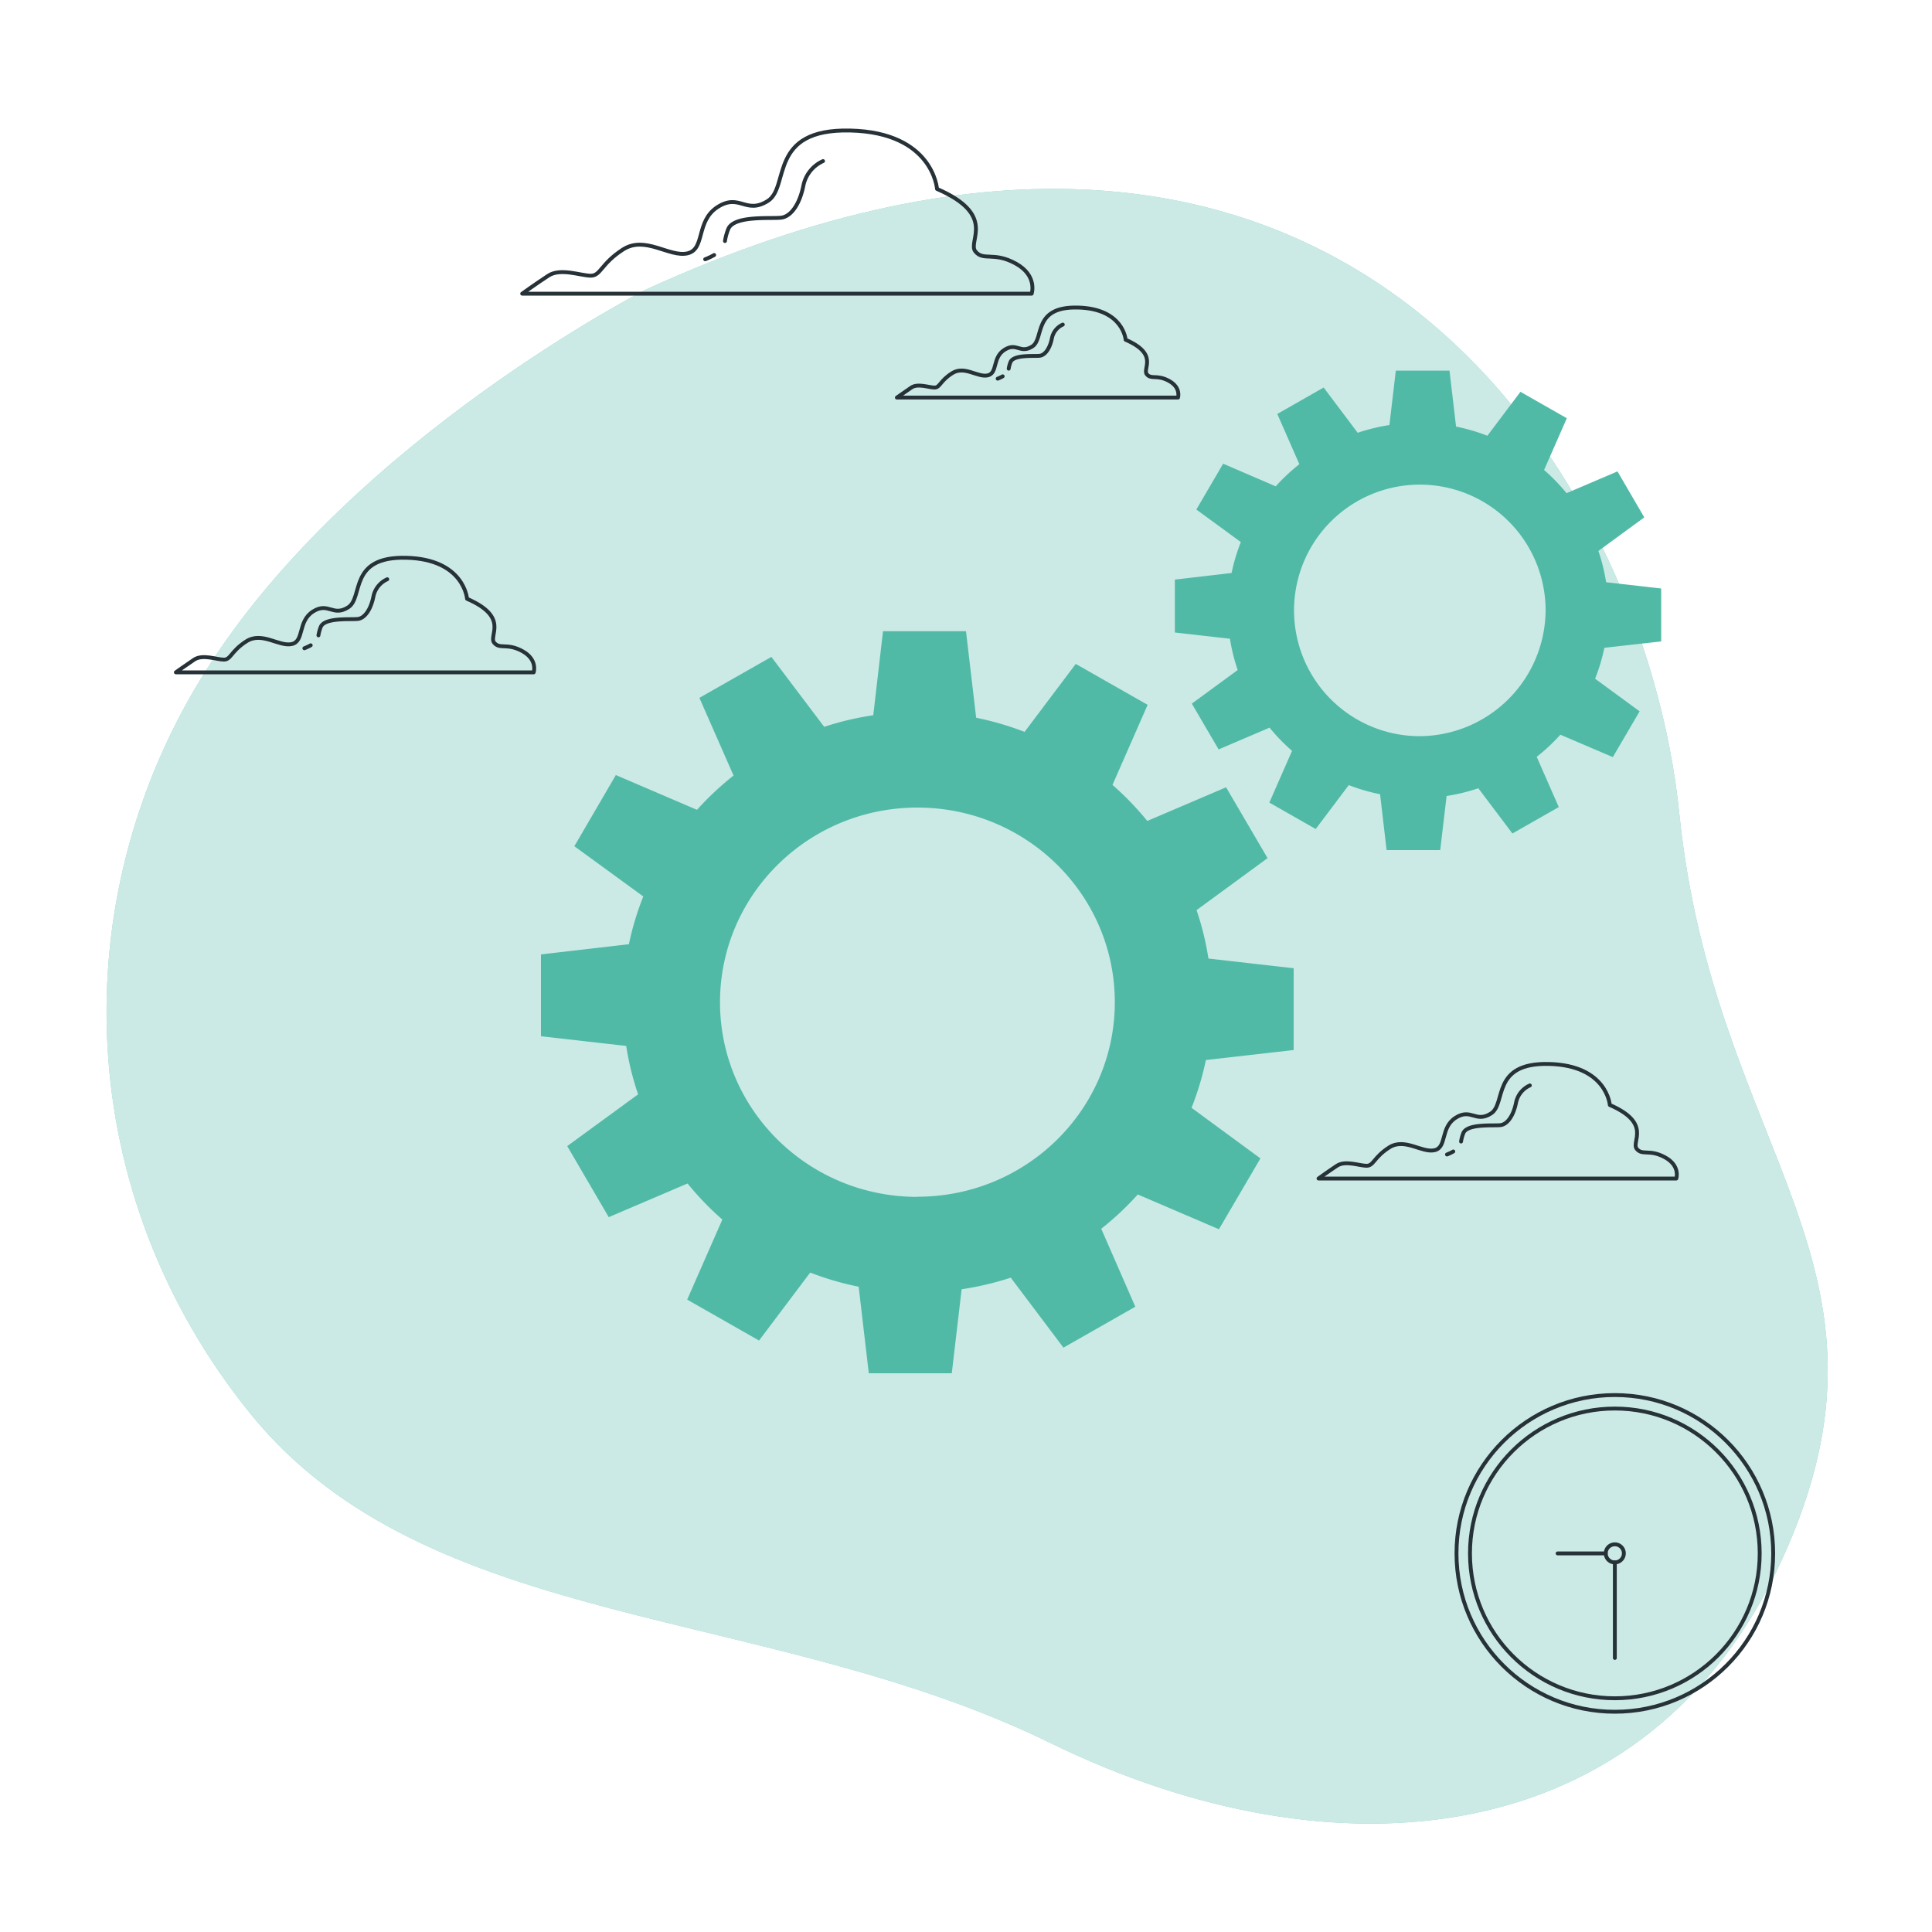 <svg class="animated" id="freepik_stories-in-progress" xmlns="http://www.w3.org/2000/svg" xmlns:xlink="http://www.w3.org/1999/xlink" viewBox="0 0 500 500" version="1.1" xmlns:svgjs="http://svgjs.com/svgjs"><style>svg#freepik_stories-in-progress:not(.animated) .animable {opacity: 0;}svg#freepik_stories-in-progress.animated #freepik--Clock--inject-289 {animation: 1s 1 forwards cubic-bezier(.36,-0.01,.5,1.38) slideUp,1.5s Infinite  linear spin;animation-delay: 0s,1s;}svg#freepik_stories-in-progress.animated #freepik--Gears--inject-289 {animation: 1s 1 forwards cubic-bezier(.36,-0.01,.5,1.38) zoomOut,1.5s Infinite  linear wind;animation-delay: 0s,1s;}            @keyframes slideUp {                0% {                    opacity: 0;                    transform: translateY(30px);                }                100% {                    opacity: 1;                    transform: inherit;                }            }                 @keyframes spin {             from {                 transform: rotate(0);               }               to {                 transform: rotate(360deg);               }         }                 @keyframes zoomOut {                0% {                    opacity: 0;                    transform: scale(1.5);                }                100% {                    opacity: 1;                    transform: scale(1);                }            }                    @keyframes wind {                0% {                    transform: rotate( 0deg );                }                25% {                    transform: rotate( 1deg );                }                75% {                    transform: rotate( -1deg );                }            }        .animator-hidden { display: none; }</style><g id="freepik--background-simple--inject-289" style="transform-origin: 250.297px 260.414px 0px;" class="animable"><path d="M167.19,74.92S91.42,113.52,53.63,173,18.83,309,64.75,365.8s133.69,49.34,207.18,85.32,154.57,28.57,189.32-47.66S443.6,298.74,434.6,210.52,346.07-6.88,167.19,74.92Z" style="fill: #51BAA7; transform-origin: 250.297px 260.414px 0px;" id="elfwogozbdwx8" class="animable"></path><g id="elzpt2l0fqfx"><path d="M167.19,74.92S91.42,113.52,53.63,173,18.83,309,64.75,365.8s133.69,49.34,207.18,85.32,154.57,28.57,189.32-47.66S443.6,298.74,434.6,210.52,346.07-6.88,167.19,74.92Z" style="fill: rgb(255, 255, 255); opacity: 0.7; transform-origin: 250.297px 260.414px 0px;" class="animable" id="elo3u6ln0qxmm"></path></g></g><g id="freepik--Clock--inject-289" style="transform-origin: 417.92px 402.02px 0px;" class="animable"><g id="elkrfibndmc0o"><circle cx="417.92" cy="402.02" r="40.98" style="fill: none; stroke: rgb(38, 50, 56); stroke-linecap: round; stroke-linejoin: round; transform-origin: 417.92px 402.02px 0px; transform: rotate(-23.11deg);" class="animable" id="elycj3zvvzoxp"></circle></g><circle cx="417.92" cy="402.02" r="37.49" style="fill: none; stroke: rgb(38, 50, 56); stroke-linecap: round; stroke-linejoin: round; transform-origin: 417.92px 402.02px 0px;" id="el500odfvxty" class="animable"></circle><path d="M420.25,402a2.34,2.34,0,1,1-2.33-2.33A2.33,2.33,0,0,1,420.25,402Z" style="fill: none; stroke: rgb(38, 50, 56); stroke-linecap: round; stroke-linejoin: round; transform-origin: 417.91px 402.01px 0px;" id="elhc2nxvbvmdi" class="animable"></path><line x1="417.92" y1="404.35" x2="417.92" y2="429.08" style="fill: none; stroke: rgb(38, 50, 56); stroke-linecap: round; stroke-linejoin: round; transform-origin: 417.92px 416.715px 0px;" id="el4qpm623356j" class="animable"></line><line x1="415.58" y1="402.02" x2="403.11" y2="402.02" style="fill: none; stroke: rgb(38, 50, 56); stroke-linecap: round; stroke-linejoin: round; transform-origin: 409.345px 402.02px 0px;" id="elu0kjmc0wfjk" class="animable"></line></g><g id="freepik--Gears--inject-289" style="transform-origin: 284.955px 225.66px 0px;" class="animable"><path d="M334.8,271.75V250.58l-22.06-2.51a73.73,73.73,0,0,0-3.07-12.53l18.38-13.45-10.74-18.34-20.4,8.71a76.3,76.3,0,0,0-9-9.33l9.1-20.72L278.4,171.82l-13.24,17.59a77.22,77.22,0,0,0-12.53-3.66L250,163.35H228.52L226,185.1a76.32,76.32,0,0,0-12.7,3L199.63,170,181,180.6l8.84,20.11a76.4,76.4,0,0,0-9.46,8.87l-21-9L148.64,219,166.48,232a73.81,73.81,0,0,0-3.72,12.36L140,247v21.18l22.06,2.51a73.4,73.4,0,0,0,3.08,12.52L146.8,296.61,157.54,315l20.4-8.71a76.3,76.3,0,0,0,9,9.33l-9.1,20.72,18.6,10.59,13.24-17.59A75.38,75.38,0,0,0,222.22,333l2.62,22.4h21.48l2.55-21.74a77.69,77.69,0,0,0,12.71-3l13.64,18.11,18.6-10.59L285,318a75.61,75.61,0,0,0,9.46-8.87l21,9,10.74-18.34L308.37,286.7a74.44,74.44,0,0,0,3.71-12.36Zm-97.38,38c-28.21,0-51.08-22.54-51.08-50.36S209.21,209,237.42,209s51.09,22.55,51.09,50.36S265.64,309.71,237.42,309.71Z" style="fill: #51BAA7; transform-origin: 237.4px 259.375px 0px;" id="el38lekooeaqj" class="animable"></path><path d="M429.91,166V152.3l-14.25-1.62a47.57,47.57,0,0,0-2-8.09l11.88-8.69L418.61,122l-13.19,5.63a48.68,48.68,0,0,0-5.81-6l5.88-13.39-12-6.84-8.56,11.37a49,49,0,0,0-8.1-2.37l-1.7-14.48H361.23L359.58,110a48.86,48.86,0,0,0-8.21,2l-8.81-11.71-12,6.84,5.71,13a49.46,49.46,0,0,0-6.11,5.73L316.55,120l-6.94,11.86,11.52,8.43a47.86,47.86,0,0,0-2.4,8L304.05,150v13.69l14.26,1.62a47.32,47.32,0,0,0,2,8.09l-11.87,8.7,6.94,11.85,13.18-5.63a48.76,48.76,0,0,0,5.82,6l-5.88,13.39,12,6.84,8.56-11.36a49.69,49.69,0,0,0,8.1,2.36L358.85,220h13.88L374.38,206a48.4,48.4,0,0,0,8.21-2l8.82,11.71,12-6.84-5.71-13a48.8,48.8,0,0,0,6.12-5.73l13.58,5.8,6.94-11.85-11.53-8.44a47.86,47.86,0,0,0,2.4-8ZM367,190.52A32.55,32.55,0,1,1,400,158,32.78,32.78,0,0,1,367,190.52Z" style="fill: #51BAA7; transform-origin: 366.98px 157.96px 0px;" id="eltp4w9pjq97k" class="animable"></path></g><g id="freepik--Clouds--inject-289" style="transform-origin: 239.737px 169.383px 0px;" class="animable"><path d="M262.83,68.18c-5.73-3.13-8.34-.52-10.42-3.13s5.73-9.38-9.91-16.15c0,0-1-14.6-22.41-15.12S204.46,48.38,198.72,52s-7.29-2.08-13,1.57-3.13,10.94-7.82,12-10.94-4.69-16.67-1-5.74,6.78-8.34,6.78-7.82-2.09-11,0S135.14,76,135.14,76H267S268.56,71.31,262.83,68.18Z" style="fill: none; stroke: rgb(38, 50, 56); stroke-linecap: round; stroke-linejoin: round; transform-origin: 201.167px 54.883px 0px;" id="el7t14h06h16m" class="animable"></path><path d="M184.82,66a17.7,17.7,0,0,1-2.32,1.1" style="fill: none; stroke: rgb(38, 50, 56); stroke-linecap: round; stroke-linejoin: round; transform-origin: 183.66px 66.55px 0px;" id="elsfs9qyq0qm" class="animable"></path><path d="M213,41.69a8.91,8.91,0,0,0-5.09,6.37c-.95,4.77-3.18,7.95-5.72,8.27s-12.09-.64-13.68,2.86a14.19,14.19,0,0,0-.89,3.19" style="fill: none; stroke: rgb(38, 50, 56); stroke-linecap: round; stroke-linejoin: round; transform-origin: 200.31px 52.035px 0px;" id="elpu58c4d60d" class="animable"></path><path d="M302.53,98.57c-3.17-1.72-4.6-.28-5.75-1.72s3.16-5.18-5.47-8.92c0,0-.57-8.05-12.36-8.34s-8.63,8.06-11.79,10.07-4-1.15-7.19.86-1.73,6-4.32,6.62-6-2.59-9.2-.58-3.16,3.74-4.6,3.74-4.32-1.15-6,0-3.74,2.59-3.74,2.59h72.76S305.69,100.3,302.53,98.57Z" style="fill: none; stroke: rgb(38, 50, 56); stroke-linecap: round; stroke-linejoin: round; transform-origin: 268.538px 91.236px 0px;" id="el837jk7piplt" class="animable"></path><path d="M259.49,97.39a9.93,9.93,0,0,1-1.29.61" style="fill: none; stroke: rgb(38, 50, 56); stroke-linecap: round; stroke-linejoin: round; transform-origin: 258.845px 97.695px 0px;" id="elctamj9mofqh" class="animable"></path><path d="M275.05,84a4.92,4.92,0,0,0-2.81,3.51c-.52,2.63-1.75,4.39-3.16,4.56s-6.66-.35-7.54,1.58a7.53,7.53,0,0,0-.49,1.76" style="fill: none; stroke: rgb(38, 50, 56); stroke-linecap: round; stroke-linejoin: round; transform-origin: 268.05px 89.705px 0px;" id="ell3et1hu4dp" class="animable"></path><path d="M135.19,168.51c-4-2.2-5.86-.37-7.32-2.2s4-6.58-7-11.34c0,0-.73-10.25-15.74-10.62s-11,10.25-15,12.81S85,155.7,81,158.26s-2.2,7.69-5.49,8.42-7.69-3.29-11.72-.73-4,4.76-5.85,4.76-5.49-1.47-7.69,0S45.51,174,45.51,174h92.61S139.21,170.71,135.19,168.51Z" style="fill: none; stroke: rgb(38, 50, 56); stroke-linecap: round; stroke-linejoin: round; transform-origin: 91.882px 159.17px 0px;" id="elzvanzm8gbh9" class="animable"></path><path d="M80.41,167a13.64,13.64,0,0,1-1.64.77" style="fill: none; stroke: rgb(38, 50, 56); stroke-linecap: round; stroke-linejoin: round; transform-origin: 79.59px 167.385px 0px;" id="elgr0xyprsqu" class="animable"></path><path d="M100.22,149.91a6.26,6.26,0,0,0-3.58,4.47c-.67,3.35-2.23,5.58-4,5.8s-8.48-.44-9.6,2a10.39,10.39,0,0,0-.63,2.25" style="fill: none; stroke: rgb(38, 50, 56); stroke-linecap: round; stroke-linejoin: round; transform-origin: 91.315px 157.17px 0px;" id="el5kdpqkemcy7" class="animable"></path><path d="M430.89,299.51c-4-2.2-5.86-.37-7.32-2.2s4-6.59-6.95-11.34c0,0-.74-10.25-15.74-10.62s-11,10.25-15,12.81-5.12-1.46-9.15,1.1-2.2,7.69-5.49,8.42-7.69-3.3-11.71-.73-4,4.75-5.86,4.75-5.49-1.46-7.69,0-4.75,3.3-4.75,3.3h92.6S434.92,301.7,430.89,299.51Z" style="fill: none; stroke: rgb(38, 50, 56); stroke-linecap: round; stroke-linejoin: round; transform-origin: 387.597px 290.17px 0px;" id="el8dsjt5wdumt" class="animable"></path><path d="M376.11,298a12,12,0,0,1-1.63.78" style="fill: none; stroke: rgb(38, 50, 56); stroke-linecap: round; stroke-linejoin: round; transform-origin: 375.295px 298.39px 0px;" id="eldkzin36ddse" class="animable"></path><path d="M395.92,280.91a6.23,6.23,0,0,0-3.57,4.46c-.67,3.36-2.24,5.59-4,5.81s-8.49-.44-9.61,2a9.76,9.76,0,0,0-.62,2.25" style="fill: none; stroke: rgb(38, 50, 56); stroke-linecap: round; stroke-linejoin: round; transform-origin: 387.02px 288.17px 0px;" id="elbjb9ejzryxj" class="animable"></path></g><g id="freepik--Graphic--inject-289" style="transform-origin: 244.688px 341.161px 0px;" class="animable animator-hidden"><path d="M452.54,227a3,3,0,0,0-4.44-2.53l-42.42,24.77a3,3,0,0,0,0,5.11l15.47,8.83-54.71,91.71-53.76-16.4a7,7,0,0,0-8,3.08l-60,99.39-64.81-48.38a7,7,0,0,0-6.36-1.05l-132,43a7,7,0,1,0,4.34,13.31L174.38,406l68.09,50.83a7,7,0,0,0,4.19,1.39,6.69,6.69,0,0,0,1.34-.13,7,7,0,0,0,4.65-3.25l61.18-101.33,53.79,16.4a7,7,0,0,0,8.05-3.1l57.66-96.66,15,8.59a3,3,0,0,0,4.41-2.58Z" style="fill: rgb(38, 50, 56); transform-origin: 244.688px 341.161px 0px;" id="elb91f3dv0297" class="animable"></path></g><g id="freepik--Character--inject-289" style="transform-origin: 137.258px 256.702px 0px;" class="animable animator-hidden"><path d="M165.69,306.26s-8.73,18.07-10.6,30.85-12.46,35.53-12.46,35.53-9.35,3.74-9.66,6.86-2.81,12.77-2.81,12.77l1.56.94,4.05-9.66s1.87,6.85,2.49,9.66a12.7,12.7,0,0,0,1.25,3.74s8.1,4.05,10,4.67,4.68.32,3.43-2.18-5.92-7.79-5.92-7.79l2.8-16.52s39.58-66.69,40.83-69.5-8.1-10.9-8.1-10.9Z" style="fill: rgb(255, 255, 255); transform-origin: 160.463px 348.313px 0px;" id="elppewgtl5qrk" class="animable"></path><g style="clip-path: url(&quot;#freepik--clip-path--inject-289&quot;); transform-origin: 154.333px 349.49px 0px;" id="ellz86hau7j7" class="animable"><g id="elpce6j1fnkx"><path d="M143.5,381s35.51-67.14,35-74c-.18-2.45-1.77-4.87-3.72-7l-9.09,6.23s-8.73,18.07-10.6,30.85-12.46,35.53-12.46,35.53-9.35,3.74-9.66,6.86-2.81,12.77-2.81,12.77l1.56.94,4.05-9.66s1.87,6.85,2.49,9.66a12.7,12.7,0,0,0,1.25,3.74s2,1,4.19,2.06C143.22,391.83,143.5,381,143.5,381Z" style="opacity: 0.2; transform-origin: 154.333px 349.49px 0px;" class="animable" id="eltbqzd6yfhg"></path></g></g><path d="M165.69,306.26s-8.73,18.07-10.6,30.85-12.46,35.53-12.46,35.53-9.35,3.74-9.66,6.86-2.81,12.77-2.81,12.77l1.56.94,4.05-9.66s1.87,6.85,2.49,9.66a12.7,12.7,0,0,0,1.25,3.74s8.1,4.05,10,4.67,4.68.32,3.43-2.18-5.92-7.79-5.92-7.79l2.8-16.52s39.58-66.69,40.83-69.5-8.1-10.9-8.1-10.9Z" style="fill: none; stroke: rgb(38, 50, 56); stroke-linecap: round; stroke-linejoin: round; transform-origin: 160.463px 348.313px 0px;" id="elihd534jqwlh" class="animable"></path><path d="M147.92,392.73c-3.51,1.58-5-.59-6.54-5.13-1.21-3.62-3.71-9.45-4.78-11.92-1.88,1.18-3.51,2.55-3.63,3.82-.32,3.11-2.81,12.77-2.81,12.77l1.56.94,4.05-9.66s1.87,6.85,2.49,9.66a12.7,12.7,0,0,0,1.25,3.74s8.1,4.05,10,4.67,4.68.32,3.43-2.18A47.55,47.55,0,0,0,147.92,392.73Z" style="fill: rgb(38, 50, 56); stroke: rgb(38, 50, 56); stroke-linecap: round; stroke-linejoin: round; transform-origin: 141.706px 388.788px 0px;" id="elj9pd6g5r41" class="animable"></path><path d="M94,194l-8.25,9.09a5,5,0,0,0,0,6.72L98,223.53l8.69-17.95Z" style="fill: rgb(186, 186, 186); stroke: rgb(38, 50, 56); stroke-linecap: round; stroke-linejoin: round; transform-origin: 95.571px 208.765px 0px;" id="elflcg78h2efd" class="animable"></path><path d="M118.85,169.12,89.33,194.3l15,13,16.21-34.15S121.17,169.69,118.85,169.12Z" style="fill: #51BAA7; transform-origin: 104.974px 188.21px 0px;" id="el1b9xafnkof2" class="animable"></path><g style="clip-path: url(&quot;#freepik--clip-path-2--inject-289&quot;); transform-origin: 104.974px 188.21px 0px;" id="elxmhpfdk8sq9" class="animable"><g id="eluiim6kayx2"><path d="M118.85,169.12,89.33,194.3l15,13,16.21-34.15S121.17,169.69,118.85,169.12Z" style="opacity: 0.2; transform-origin: 104.974px 188.21px 0px;" class="animable" id="elh05ssanoaw"></path></g></g><path d="M118.85,169.12,89.33,194.3l15,13,16.21-34.15S121.17,169.69,118.85,169.12Z" style="fill: none; stroke: rgb(38, 50, 56); stroke-linecap: round; stroke-linejoin: round; transform-origin: 104.974px 188.21px 0px;" id="el0om88bg8c9b" class="animable"></path><path d="M157.92,99.94s5.79,4.34,6.37,5.5,2.32,6.08,3.18,6.66,6.08-.29,6.08,2-2.31,5.79-2.31,5.79,2,6.37,2,9.55.87,9-2.89,10.13-13,2.9-13,2.9l-8.68,26.34-15-11.58,1.74-13s-4-4.34-7.82-15.62-1.15-22,5.79-25.76S157.92,99.94,157.92,99.94Z" style="fill: rgb(255, 255, 255); stroke: rgb(38, 50, 56); stroke-linecap: round; stroke-linejoin: round; transform-origin: 149.696px 134.334px 0px;" id="elwvo5ysadza" class="animable"></path><path d="M164.2,113.42c.46,1,.41,2-.1,2.27s-1.29-.42-1.75-1.45-.4-2,.11-2.26S163.75,112.4,164.2,113.42Z" style="fill: rgb(38, 50, 56); transform-origin: 163.277px 113.837px 0px;" id="elnys0lw9t70s" class="animable"></path><path d="M158.79,111.81s2.9-3.47,5.21-2.32" style="fill: none; stroke: rgb(38, 50, 56); stroke-linecap: round; stroke-linejoin: round; transform-origin: 161.395px 110.533px 0px;" id="elkde4khyjgph" class="animable"></path><g id="elppm9skjqyus"><path d="M150.17,133.26s22.55,5.07,19.73,5.07-14.37,3.1-14.37,3.1l-10.15,23.68-9.59-9.3.57-11.56Z" style="opacity: 0.2; transform-origin: 152.967px 149.185px 0px;" class="animable" id="elx081z5zwi1"></path></g><path d="M159.08,98.49s-7.23,37.34-12.44,44-14.48,5.21-22.87,1.16-10.71-3.48-10.71-7.82,11.58-33,13.89-34.73S155.32,92.42,159.08,98.49Z" style="fill: rgb(38, 50, 56); stroke: rgb(38, 50, 56); stroke-linecap: round; stroke-linejoin: round; transform-origin: 136.07px 121.568px 0px;" id="eleobwwwvxh6g" class="animable"></path><path d="M117.11,126.57s-6.36-5.5-11.86-3.47-6.37,11.28-5.5,14.18,8.68,6.66,12.15,6.66,6.95-4.64,7.24-8.4A16.3,16.3,0,0,0,117.11,126.57Z" style="fill: rgb(38, 50, 56); stroke: rgb(38, 50, 56); stroke-linecap: round; stroke-linejoin: round; transform-origin: 109.316px 133.295px 0px;" id="elqscumnz50y8" class="animable"></path><path d="M101.77,324s-33.28,53.54-35,55.86-6.36,4.34-8.68,5.5S43.6,397.18,43.6,397.18l1.16.87,9.55-4.92a17.51,17.51,0,0,1,0,8.4c-1.16,4.34-1.16,6.94,0,8.68s8.68,8.39,10.42,6.94-.58-9.55-.58-9.55,6.66-15.34,7.24-17.07,2.31-6.37,2.31-6.37,46-43.7,50.65-49.49,4.92-6.95,5.79-11a52.77,52.77,0,0,0,.87-9.26Z" style="fill: rgb(255, 255, 255); transform-origin: 87.305px 365.883px 0px;" id="elng9vp5i1egh" class="animable"></path><g style="clip-path: url(&quot;#freepik--clip-path-3--inject-289&quot;); transform-origin: 79.8px 367.375px 0px;" id="elwyadg18amx" class="animable"><g id="el845huw7949u"><path d="M116,319.31,101.77,324s-33.28,53.54-35,55.86-6.36,4.34-8.68,5.5S43.6,397.18,43.6,397.18l1.16.87,9.55-4.92a17.51,17.51,0,0,1,0,8.4c-1.16,4.34-1.16,6.94,0,8.68a30.06,30.06,0,0,0,5.76,5.23A20.68,20.68,0,0,1,59.5,408c1-6,5.5-20,5.5-20l51-68Z" style="opacity: 0.2; transform-origin: 79.8px 367.375px 0px;" class="animable" id="elbcqjiswy25k"></path></g></g><path d="M101.77,324s-33.28,53.54-35,55.86-6.36,4.34-8.68,5.5S43.6,397.18,43.6,397.18l1.16.87,9.55-4.92a17.51,17.51,0,0,1,0,8.4c-1.16,4.34-1.16,6.94,0,8.68s8.68,8.39,10.42,6.94-.58-9.55-.58-9.55,6.66-15.34,7.24-17.07,2.31-6.37,2.31-6.37,46-43.7,50.65-49.49,4.92-6.95,5.79-11a52.77,52.77,0,0,0,.87-9.26Z" style="fill: none; stroke: rgb(38, 50, 56); stroke-linecap: round; stroke-linejoin: round; transform-origin: 87.305px 365.883px 0px;" id="el94f7rsvt25d" class="animable"></path><path d="M58.07,405c-1.2-1.92.77-15.69,1.49-20.41l-1.49.73c-2.31,1.16-14.47,11.86-14.47,11.86l1.16.87,9.55-4.92a17.51,17.51,0,0,1,0,8.4c-1.16,4.34-1.16,6.94,0,8.68s8.68,8.39,10.42,6.94-.58-9.55-.58-9.55S59.52,407.31,58.07,405Z" style="fill: rgb(38, 50, 56); stroke: rgb(38, 50, 56); stroke-linecap: round; stroke-linejoin: round; transform-origin: 54.489px 400.973px 0px;" id="elzktennbux3p" class="animable"></path><path d="M98,223.53s-11,18.52-11.57,26.05,6.94,28.65,6.94,28.65l7.24,47.18s42-9.56,56.72-15.05,27.79-15.92,27.79-15.92l-42.26-45.15-1.73-13Z" style="fill: rgb(38, 50, 56); stroke: rgb(38, 50, 56); stroke-linecap: round; stroke-linejoin: round; transform-origin: 135.76px 274.47px 0px;" id="elaa0sw16oq4n" class="animable"></path><line x1="119" y1="253" x2="138.93" y2="290.93" style="fill: none; stroke: gray; stroke-linecap: round; stroke-linejoin: round; transform-origin: 128.965px 271.965px 0px;" id="elljnj12yrl5" class="animable"></line><path d="M105.5,242.71s5.78.65,12.21,6.43" style="fill: none; stroke: gray; stroke-linecap: round; stroke-linejoin: round; transform-origin: 111.605px 245.925px 0px;" id="elek615ks4lll" class="animable"></path><path d="M128.4,157.54S118,166.8,116,172.3s-22,47.18-22.58,49.2,7.82,12.16,13.32,13.6,34.15,6.08,37.33,3.48,11-25.18,11.29-29.81-5.79-35.6-5.79-35.6Z" style="fill: #51BAA7; transform-origin: 124.381px 198.448px 0px;" id="elxzw2zv8z5kq" class="animable"></path><g style="clip-path: url(&quot;#freepik--clip-path-4--inject-289&quot;); transform-origin: 123.556px 212.078px 0px;" id="elcljl8y76soj" class="animable"><g id="ele5gf2uxf9lt"><path d="M124.52,184.85s11.55,32.13,11.84,34.39-8.74,9-15.51,11.56-9.3-3.1-12.68-4c-2.88-.72-10-.42-12.1-.31,2.81,3.54,7.26,7.68,10.63,8.56,4.56,1.2,25,4.59,33.71,4.23a64.17,64.17,0,0,0,10.32-21.5C154.4,204.3,124.52,184.85,124.52,184.85Z" style="opacity: 0.2; transform-origin: 123.556px 212.078px 0px;" class="animable" id="elx2l2bvxckp"></path></g></g><path d="M128.4,157.54S118,166.8,116,172.3s-22,47.18-22.58,49.2,7.82,12.16,13.32,13.6,34.15,6.08,37.33,3.48,11-25.18,11.29-29.81-5.79-35.6-5.79-35.6Z" style="fill: none; stroke: rgb(38, 50, 56); stroke-linecap: round; stroke-linejoin: round; transform-origin: 124.381px 198.448px 0px;" id="elpl391pc76eo" class="animable"></path><polygon points="131.3 150.01 154.74 168.83 150.69 179.25 126.95 157.25 131.3 150.01" style="fill: #51BAA7; stroke: rgb(38, 50, 56); stroke-linecap: round; stroke-linejoin: round; transform-origin: 140.845px 164.63px 0px;" id="elctrrpm1dmwn" class="animable"></polygon><path d="M169.5,207l.91-.35L210.72,192s2.6-8.39,3.47-11a4.43,4.43,0,0,1,3.47-3.18,23.59,23.59,0,0,1,4.05-.29h2.61s4.92-1.45,6.08.29,0,6.37,0,6.37,0,6.94-1.16,8.68-4.92,3.18-7,4.05a30,30,0,0,1-4.92,1.45s-44.4,27.78-47.58,29.23-3.76,2.6-6.37.58a45.14,45.14,0,0,1-5.5-5.5l6.66-17.37Z" style="fill: rgb(255, 255, 255); transform-origin: 194.393px 203.115px 0px;" id="eltyfeyoz3qv" class="animable"></path><g style="clip-path: url(&quot;#freepik--clip-path-5--inject-289&quot;); transform-origin: 194.185px 206.704px 0px;" id="el3w5ojb7dzd4" class="animable"><g id="elbabikwazq0o"><path d="M216.7,194.71c-2.82.85-49.9,18.33-49.9,18.33l-5.08-.28-3.8,9.9a45.14,45.14,0,0,0,5.5,5.5c2.61,2,3.19.87,6.37-.58s47.58-29.23,47.58-29.23a30,30,0,0,0,4.92-1.45c2-.87,5.79-2.31,7-4.05s1.16-8.68,1.16-8.68a11.92,11.92,0,0,1-2.7,4.9C225.72,191.05,219.52,193.87,216.7,194.71Z" style="opacity: 0.2; transform-origin: 194.185px 206.704px 0px;" class="animable" id="elc3x6454crj"></path></g></g><path d="M169.5,207l.91-.35L210.72,192s2.6-8.39,3.47-11a4.43,4.43,0,0,1,3.47-3.18,23.59,23.59,0,0,1,4.05-.29h2.61s4.92-1.45,6.08.29,0,6.37,0,6.37,0,6.94-1.16,8.68-4.92,3.18-7,4.05a30,30,0,0,1-4.92,1.45s-44.4,27.78-47.58,29.23-3.76,2.6-6.37.58a45.14,45.14,0,0,1-5.5-5.5l6.66-17.37Z" style="fill: none; stroke: rgb(38, 50, 56); stroke-linecap: round; stroke-linejoin: round; transform-origin: 194.393px 203.115px 0px;" id="elroyoek0sr" class="animable"></path><path d="M171.82,205.58s-32.76-30.51-37.39-31.66-9.84,3.47-10.13,9.84,32.76,49.32,32.76,49.32Z" style="fill: #51BAA7; transform-origin: 148.059px 203.412px 0px;" id="elp4cl3jd81e" class="animable"></path><g style="clip-path: url(&quot;#freepik--clip-path-6--inject-289&quot;); transform-origin: 145.834px 205.58px 0px;" id="eli6w4l7yhyn" class="animable"><g id="elvn1kpe6s2s"><path d="M161.84,224.16l-3.21-3.51,8.74-19.17-10.72,17.2-29.88-40.6-.91.32a11.71,11.71,0,0,0-1.56,5.36c-.29,6.36,32.76,49.32,32.76,49.32Z" style="opacity: 0.2; transform-origin: 145.834px 205.58px 0px;" class="animable" id="el3d7opl98wsh"></path></g></g><path d="M171.82,205.58s-32.76-30.51-37.39-31.66-9.84,3.47-10.13,9.84,32.76,49.32,32.76,49.32Z" style="fill: none; stroke: rgb(38, 50, 56); stroke-linecap: round; stroke-linejoin: round; transform-origin: 148.059px 203.412px 0px;" id="el1kibb540yly" class="animable"></path></g><defs><clipPath id="freepik--clip-path--inject-289"><path d="M165.69,306.26s-8.73,18.07-10.6,30.85-12.46,35.53-12.46,35.53-9.35,3.74-9.66,6.86-2.81,12.77-2.81,12.77l1.56.94,4.05-9.66s1.87,6.85,2.49,9.66a12.7,12.7,0,0,0,1.25,3.74s8.1,4.05,10,4.67,4.68.32,3.43-2.18-5.92-7.79-5.92-7.79l2.8-16.52s39.58-66.69,40.83-69.5-8.1-10.9-8.1-10.9Z" style="fill:#fff;stroke:#263238;stroke-linecap:round;stroke-linejoin:round"></path></clipPath><clipPath id="freepik--clip-path-2--inject-289"><path d="M118.85,169.12,89.33,194.3l15,13,16.21-34.15S121.17,169.69,118.85,169.12Z" style="fill:#92E3A9;stroke:#263238;stroke-linecap:round;stroke-linejoin:round"></path></clipPath><clipPath id="freepik--clip-path-3--inject-289"><path d="M101.77,324s-33.28,53.54-35,55.86-6.36,4.34-8.68,5.5S43.6,397.18,43.6,397.18l1.16.87,9.55-4.92a17.51,17.51,0,0,1,0,8.4c-1.16,4.34-1.16,6.94,0,8.68s8.68,8.39,10.42,6.94-.58-9.55-.58-9.55,6.66-15.34,7.24-17.07,2.31-6.37,2.31-6.37,46-43.7,50.65-49.49,4.92-6.95,5.79-11a52.77,52.77,0,0,0,.87-9.26Z" style="fill:#fff;stroke:#263238;stroke-linecap:round;stroke-linejoin:round"></path></clipPath><clipPath id="freepik--clip-path-4--inject-289"><path d="M128.4,157.54S118,166.8,116,172.3s-22,47.18-22.58,49.2,7.82,12.16,13.32,13.6,34.15,6.08,37.33,3.48,11-25.18,11.29-29.81-5.79-35.6-5.79-35.6Z" style="fill:#92E3A9;stroke:#263238;stroke-linecap:round;stroke-linejoin:round"></path></clipPath><clipPath id="freepik--clip-path-5--inject-289"><path d="M169.5,207l.91-.35L210.72,192s2.6-8.39,3.47-11a4.43,4.43,0,0,1,3.47-3.18,23.59,23.59,0,0,1,4.05-.29h2.61s4.92-1.45,6.08.29,0,6.37,0,6.37,0,6.94-1.16,8.68-4.92,3.18-7,4.05a30,30,0,0,1-4.92,1.45s-44.4,27.78-47.58,29.23-3.76,2.6-6.37.58a45.14,45.14,0,0,1-5.5-5.5l6.66-17.37Z" style="fill:#fff;stroke:#263238;stroke-linecap:round;stroke-linejoin:round"></path></clipPath><clipPath id="freepik--clip-path-6--inject-289"><path d="M171.82,205.58s-32.76-30.51-37.39-31.66-9.84,3.47-10.13,9.84,32.76,49.32,32.76,49.32Z" style="fill:#92E3A9;stroke:#263238;stroke-linecap:round;stroke-linejoin:round"></path></clipPath></defs><defs>     <filter id="active" height="200%">         <feMorphology in="SourceAlpha" result="DILATED" operator="dilate" radius="2"></feMorphology>                <feFlood flood-color="#32DFEC" flood-opacity="1" result="PINK"></feFlood>        <feComposite in="PINK" in2="DILATED" operator="in" result="OUTLINE"></feComposite>        <feMerge>            <feMergeNode in="OUTLINE"></feMergeNode>            <feMergeNode in="SourceGraphic"></feMergeNode>        </feMerge>    </filter>    <filter id="hover" height="200%">        <feMorphology in="SourceAlpha" result="DILATED" operator="dilate" radius="2"></feMorphology>                <feFlood flood-color="#ff0000" flood-opacity="0.5" result="PINK"></feFlood>        <feComposite in="PINK" in2="DILATED" operator="in" result="OUTLINE"></feComposite>        <feMerge>            <feMergeNode in="OUTLINE"></feMergeNode>            <feMergeNode in="SourceGraphic"></feMergeNode>        </feMerge>            <feColorMatrix type="matrix" values="0   0   0   0   0                0   1   0   0   0                0   0   0   0   0                0   0   0   1   0 "></feColorMatrix>    </filter></defs></svg>
